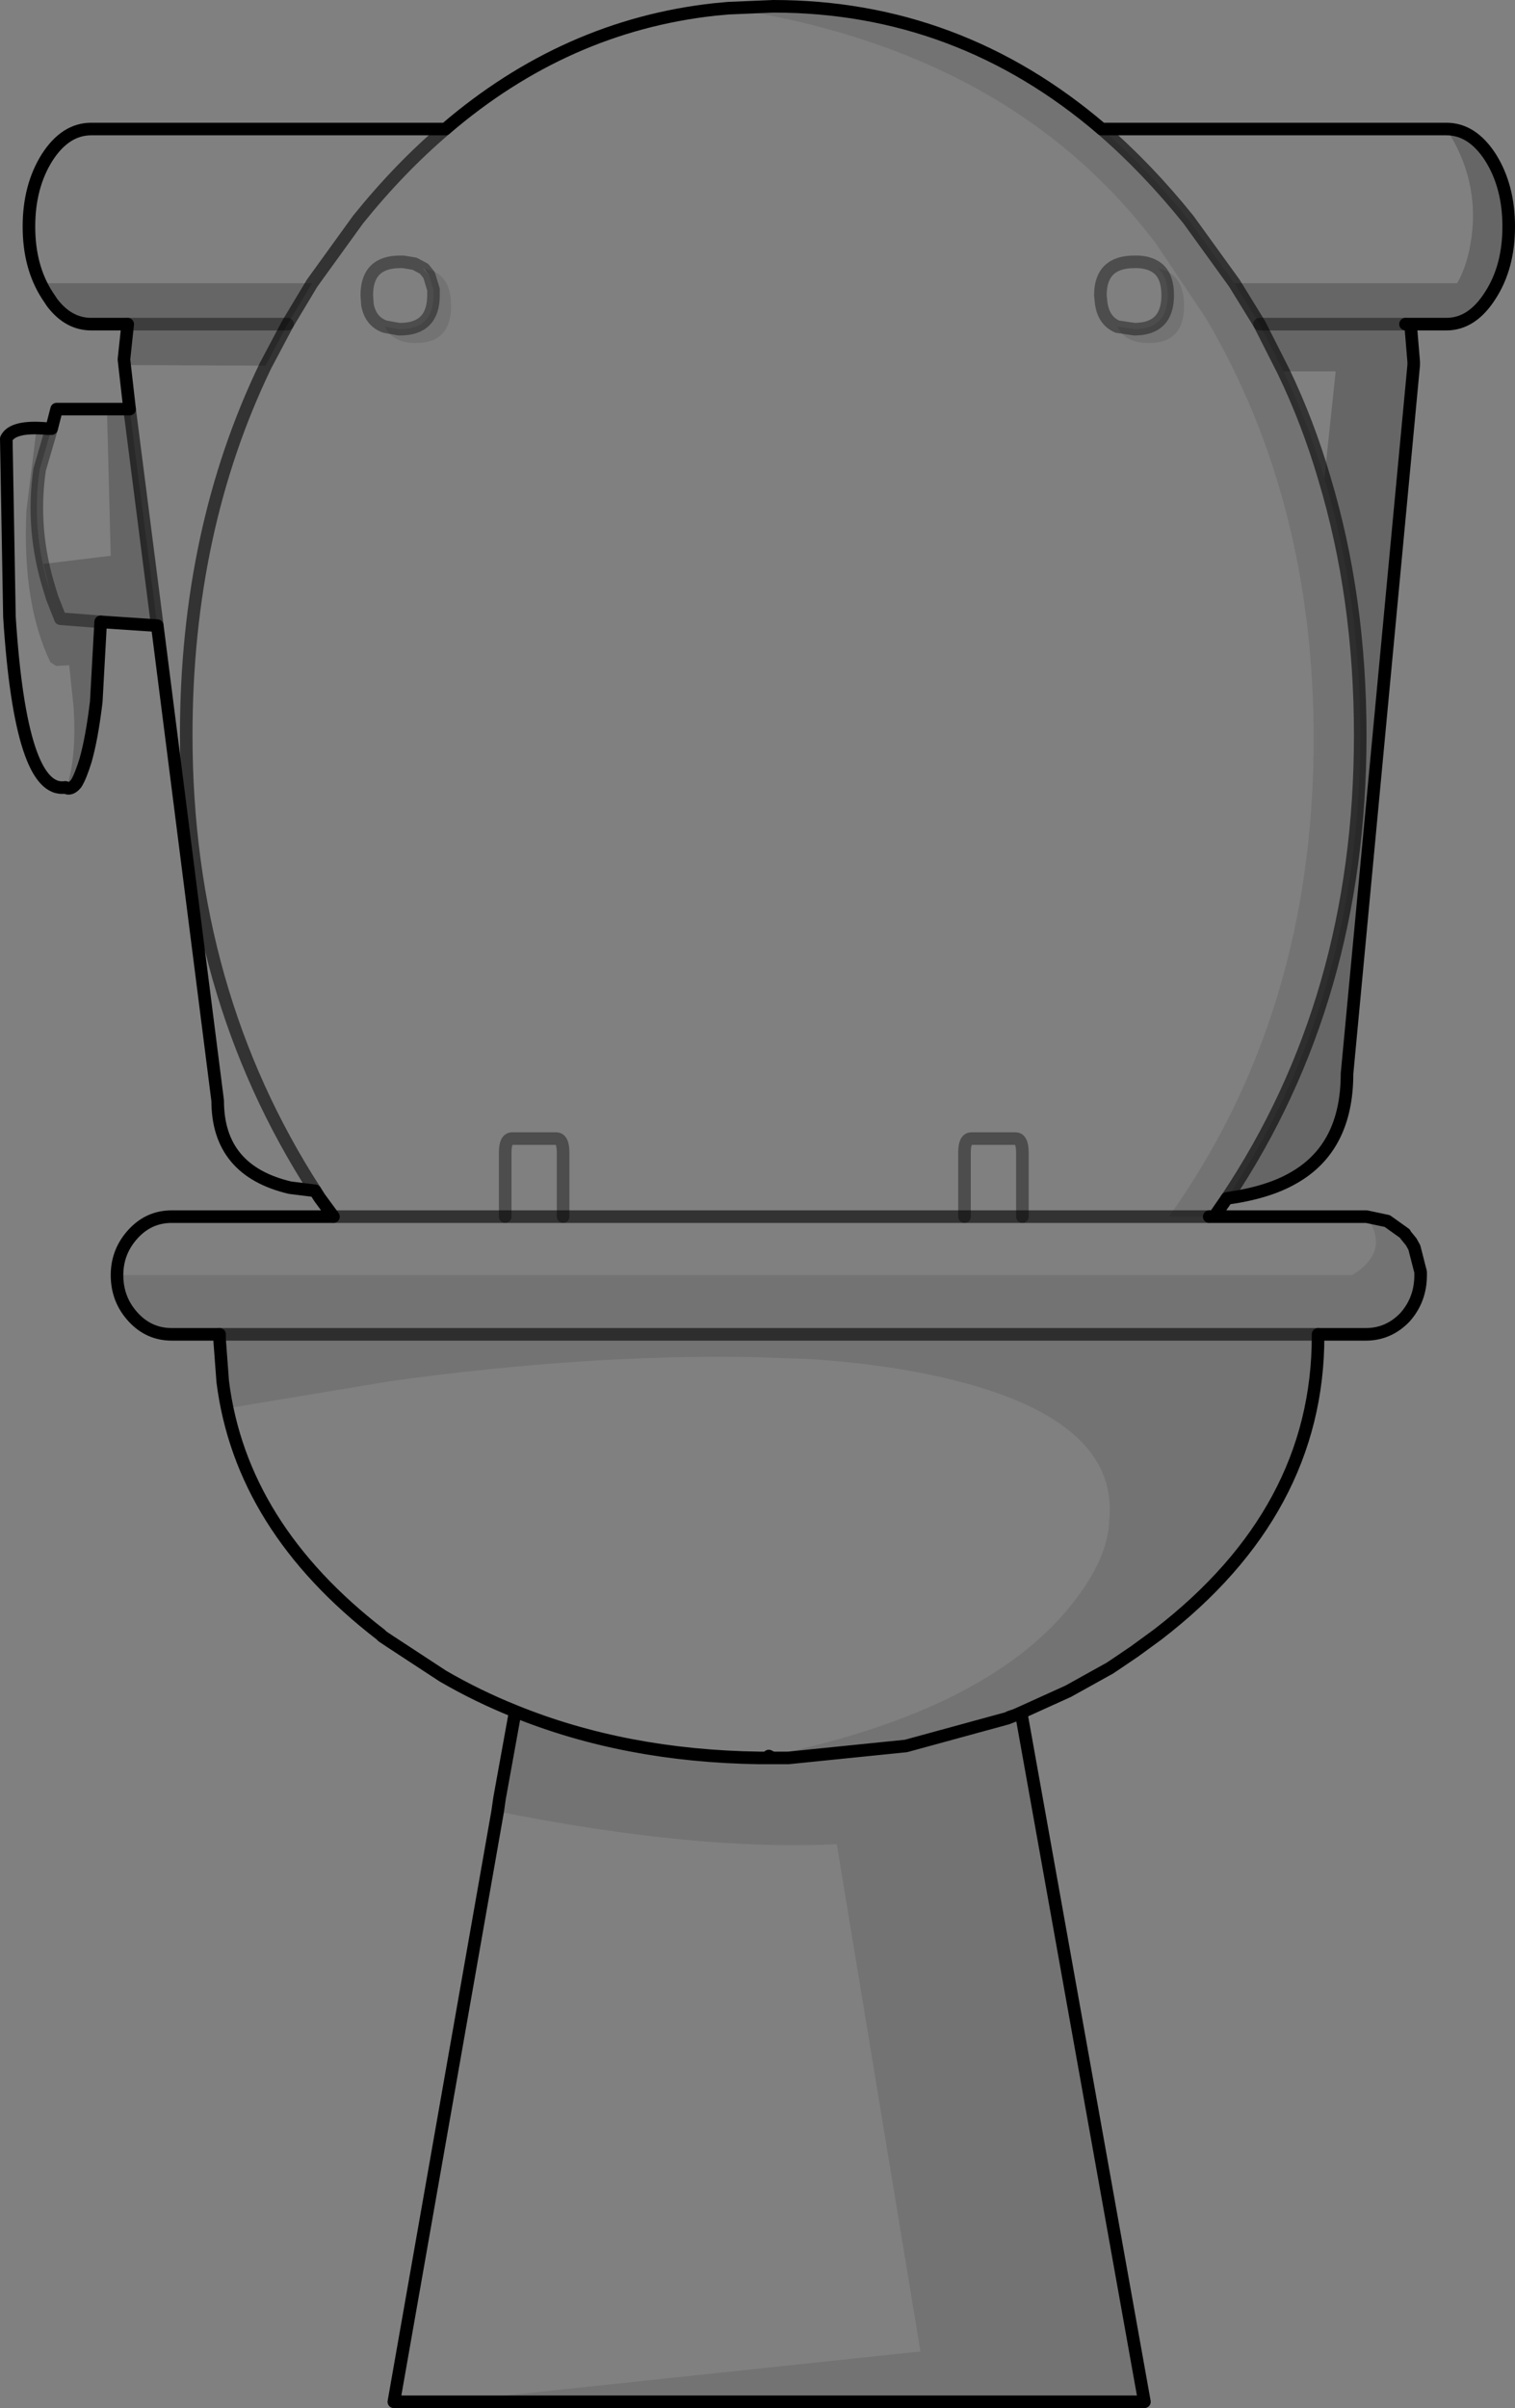 <?xml version="1.0" encoding="UTF-8" standalone="no"?>
<svg xmlns:xlink="http://www.w3.org/1999/xlink" height="191.3px" width="120.4px" xmlns="http://www.w3.org/2000/svg">
  <rect width="100%" height="100%" fill="#808080" stroke="none"/>
  <g transform="matrix(1.0, 0.0, 0.0, 1.0, 60.2, 95.65)">
    <path d="M51.95 3.0 L51.45 2.4 50.05 1.35 51.45 2.35 51.5 2.45 51.95 3.0" fill="#ffffff" fill-rule="evenodd" stroke="none"/>
    <path d="M0.15 44.0 L0.9 43.85 1.2 44.0 0.9 44.0 0.15 44.0 M19.85 40.85 L20.5 40.6 20.05 40.75 19.85 40.85 M27.95 36.9 L28.55 36.5 28.4 36.6 27.95 36.9 M-26.1 -73.8 L-26.55 -74.3 -26.5 -74.3 -26.1 -73.8 M-54.15 -33.4 Q-53.8 -33.95 -53.4 -35.25 -52.9 -37.0 -52.55 -39.9 L-52.55 -39.55 Q-53.1 -34.55 -54.15 -33.4 M-20.5 47.2 L-20.65 48.25 -20.7 48.25 -20.5 47.2" fill="#c7c7c7" fill-rule="evenodd" stroke="none"/>
    <path d="M54.75 -85.4 Q57.35 -81.4 56.75 -76.85 56.45 -74.6 55.6 -73.15 L37.9 -73.15 34.25 -78.2 Q30.95 -82.3 27.35 -85.4 L54.75 -85.4 M45.05 -57.65 Q43.75 -62.1 41.8 -66.15 L45.95 -66.15 45.05 -57.65 M-2.3 -95.0 Q19.7 -91.65 31.2 -76.9 L31.6 -76.4 35.65 -70.35 Q44.2 -55.85 44.2 -36.95 44.2 -15.15 32.7 1.0 L35.9 1.0 36.3 1.0 48.4 1.0 Q50.35 3.75 47.25 5.65 L-50.9 5.65 Q-50.9 3.75 -49.6 2.35 -48.35 1.0 -46.55 1.0 L-33.7 1.0 -34.8 -0.5 -35.15 -1.05 Q-45.4 -16.9 -45.4 -37.25 -45.4 -53.55 -39.1 -66.6 -45.4 -53.55 -45.4 -37.25 -45.4 -16.9 -35.15 -1.05 L-37.15 -1.3 Q-42.9 -2.65 -42.9 -8.2 L-47.7 -45.95 -49.9 -63.15 -50.3 -66.65 -39.1 -66.6 -37.35 -69.9 -35.4 -73.15 -31.75 -78.2 Q-28.45 -82.3 -24.8 -85.4 -28.45 -82.3 -31.75 -78.2 L-35.4 -73.15 -56.7 -73.15 -56.85 -72.95 -56.4 -72.15 -56.45 -72.2 Q-57.9 -74.45 -57.9 -77.65 -57.9 -80.85 -56.45 -83.15 -55.0 -85.4 -52.95 -85.4 L-24.8 -85.4 Q-15.25 -93.6 -3.4 -94.9 L-2.3 -95.0 M31.85 -74.3 Q31.25 -74.8 30.25 -74.85 L30.2 -74.85 30.1 -74.85 29.95 -74.85 Q27.25 -74.85 27.25 -72.2 L27.3 -71.7 Q27.45 -70.2 28.6 -69.7 27.45 -70.2 27.3 -71.7 L27.25 -72.2 Q27.25 -74.85 29.95 -74.85 L30.1 -74.85 30.2 -74.85 30.25 -74.85 Q31.25 -74.8 31.85 -74.3 32.6 -73.65 32.6 -72.2 32.6 -69.5 29.95 -69.5 L28.6 -69.7 Q29.2 -68.4 31.1 -68.4 33.9 -68.4 33.9 -71.35 33.9 -73.95 31.85 -74.3 M-20.05 1.0 L-33.7 1.0 -20.05 1.0 -20.05 -4.1 Q-20.05 -5.2 -19.5 -5.2 L-16.0 -5.2 Q-15.45 -5.2 -15.45 -4.1 L-15.45 1.0 -15.45 -4.1 Q-15.45 -5.2 -16.0 -5.2 L-19.5 -5.2 Q-20.05 -5.2 -20.05 -4.1 L-20.05 1.0 -15.45 1.0 16.45 1.0 -15.45 1.0 -20.05 1.0 M21.05 1.0 L21.05 -4.1 Q21.05 -5.2 20.5 -5.2 L17.0 -5.2 Q16.45 -5.2 16.45 -4.1 L16.45 1.0 16.45 -4.1 Q16.45 -5.2 17.0 -5.2 L20.5 -5.2 Q21.05 -5.2 21.05 -4.1 L21.05 1.0 32.7 1.0 21.05 1.0 16.45 1.0 21.05 1.0 M-42.5 14.1 L-42.25 15.6 -41.7 16.15 -29.05 14.05 Q-13.8 11.95 -0.7 12.15 L3.95 12.3 Q9.55 12.65 14.15 13.65 28.8 16.85 27.95 25.15 27.85 28.5 24.35 32.55 17.45 40.45 0.9 43.85 L0.15 44.0 Q-10.5 43.85 -19.25 40.3 -22.25 39.1 -25.0 37.5 L-29.2 34.75 -29.8 34.35 -29.9 34.25 -29.95 34.2 Q-41.05 25.65 -42.5 14.1 M-20.65 48.25 Q-4.9 51.4 6.3 50.85 L12.95 91.15 -24.75 95.15 -28.9 95.15 -20.65 48.25 M-29.6 -69.7 Q-30.75 -70.1 -31.0 -71.45 L-31.05 -72.2 Q-31.05 -74.85 -28.4 -74.85 L-28.25 -74.85 -28.15 -74.85 -27.25 -74.7 -26.5 -74.3 -27.25 -74.7 -28.15 -74.85 -28.25 -74.85 -28.4 -74.85 Q-31.05 -74.85 -31.05 -72.2 L-31.0 -71.45 Q-30.75 -70.1 -29.6 -69.7 -29.0 -68.4 -27.15 -68.4 -24.35 -68.4 -24.35 -71.35 -24.35 -74.0 -26.5 -74.3 L-26.55 -74.3 -26.1 -73.8 -25.75 -72.65 -25.75 -72.2 Q-25.75 -69.5 -28.4 -69.5 L-28.5 -69.5 -29.6 -69.7 M-56.1 -61.6 L-55.7 -63.15 -51.7 -63.15 -51.4 -51.5 -56.75 -50.85 -56.25 -48.8 Q-57.75 -53.55 -57.05 -58.35 L-56.1 -61.6 M-56.45 -61.6 L-57.3 -61.65 -57.3 -61.55 -58.1 -55.1 Q-58.45 -47.75 -56.2 -43.05 L-55.75 -42.75 -54.7 -42.8 -54.35 -39.45 Q-54.1 -35.55 -54.9 -33.1 -54.5 -33.05 -54.15 -33.4 -54.6 -32.85 -55.0 -33.1 -58.55 -32.55 -59.45 -46.65 L-59.7 -60.8 Q-59.2 -61.85 -56.45 -61.6" fill="#ffffff" fill-opacity="0.0" fill-rule="evenodd" stroke="none"/>
    <path d="M37.9 -73.15 L39.9 -69.9 41.8 -66.15 Q43.75 -62.1 45.05 -57.65 47.9 -48.2 47.9 -37.25 47.9 -16.3 37.3 -0.45 L36.3 1.0 35.9 1.0 32.7 1.0 Q44.2 -15.15 44.2 -36.95 44.2 -55.85 35.65 -70.35 L31.6 -76.4 31.2 -76.9 Q19.7 -91.65 -2.3 -95.0 L1.25 -95.15 Q15.95 -95.15 27.35 -85.4 30.95 -82.3 34.25 -78.2 L37.9 -73.15 M31.85 -74.3 Q33.9 -73.95 33.9 -71.35 33.9 -68.4 31.1 -68.4 29.2 -68.4 28.6 -69.7 L29.95 -69.5 Q32.6 -69.5 32.6 -72.2 32.6 -73.65 31.85 -74.3 M50.05 1.35 L51.45 2.4 51.95 3.0 52.2 3.45 52.7 5.4 52.7 5.65 Q52.7 7.6 51.45 9.0 50.15 10.35 48.35 10.35 L44.55 10.35 -42.75 10.35 44.55 10.35 44.55 10.5 Q44.55 24.4 31.8 34.2 L29.95 35.55 28.55 36.5 27.95 36.9 27.85 36.95 24.7 38.7 20.95 40.4 20.5 40.6 20.95 40.4 30.75 95.15 -24.75 95.15 12.95 91.15 6.3 50.85 Q-4.9 51.4 -20.65 48.25 L-20.5 47.2 -19.25 40.3 Q-10.5 43.85 0.15 44.0 L0.9 44.0 1.2 44.0 0.9 43.85 Q17.45 40.45 24.35 32.55 27.85 28.5 27.95 25.15 28.8 16.85 14.15 13.65 9.55 12.65 3.95 12.3 L-0.7 12.15 Q-13.8 11.95 -29.05 14.05 L-41.7 16.15 -42.25 15.6 -42.5 14.1 -42.75 10.75 -42.75 10.5 -42.75 10.35 -46.55 10.35 Q-48.35 10.35 -49.6 9.0 -50.9 7.6 -50.9 5.65 L47.25 5.65 Q50.35 3.75 48.4 1.0 L50.05 1.35 M19.85 40.85 L11.8 43.05 2.45 44.0 1.55 44.0 1.2 44.0 1.55 44.0 2.45 44.0 11.8 43.05 19.85 40.85 20.05 40.75 20.5 40.6 19.85 40.85 M-29.6 -69.7 L-28.5 -69.5 -28.4 -69.5 Q-25.75 -69.5 -25.75 -72.2 L-25.75 -72.65 -26.1 -73.8 -26.5 -74.3 Q-24.35 -74.0 -24.35 -71.35 -24.35 -68.4 -27.15 -68.4 -29.0 -68.4 -29.6 -69.7" fill="#000000" fill-opacity="0.102" fill-rule="evenodd" stroke="none"/>
    <path d="M37.9 -73.15 L55.6 -73.15 Q56.45 -74.6 56.75 -76.85 57.35 -81.4 54.75 -85.4 56.8 -85.4 58.25 -83.15 59.7 -80.85 59.7 -77.65 59.7 -74.45 58.25 -72.2 56.8 -69.9 54.75 -69.9 L51.9 -69.9 51.5 -69.9 51.9 -69.9 52.15 -66.9 52.15 -66.65 46.85 -10.35 Q46.85 -4.45 42.55 -2.05 40.55 -0.9 37.3 -0.45 47.9 -16.3 47.9 -37.25 47.9 -48.2 45.05 -57.65 L45.95 -66.15 41.8 -66.15 39.9 -69.9 37.9 -73.15 M51.5 -69.9 L39.9 -69.9 51.5 -69.9 M-35.4 -73.15 L-37.35 -69.9 -39.1 -66.6 -50.3 -66.65 -50.35 -67.1 -50.05 -69.9 -52.95 -69.9 Q-54.75 -69.9 -56.05 -71.6 L-56.45 -72.2 -56.4 -72.15 -56.85 -72.95 -56.7 -73.15 -35.4 -73.15 M-49.9 -63.15 L-47.7 -45.95 -52.2 -46.25 -52.55 -39.9 Q-52.9 -37.0 -53.4 -35.25 -53.8 -33.95 -54.15 -33.4 -54.5 -33.05 -54.9 -33.1 -54.1 -35.55 -54.35 -39.45 L-54.7 -42.8 -55.75 -42.75 -56.2 -43.05 Q-58.45 -47.75 -58.1 -55.1 L-57.3 -61.55 -57.3 -61.65 -56.45 -61.6 -56.2 -61.6 -56.1 -61.6 -57.05 -58.35 Q-57.75 -53.55 -56.25 -48.8 L-56.75 -50.85 -51.4 -51.5 -51.7 -63.15 -49.9 -63.15 M-37.35 -69.9 L-50.05 -69.9 -37.35 -69.9 M-56.25 -48.8 L-56.05 -48.15 -55.4 -46.5 -52.2 -46.25 -55.4 -46.5 -56.05 -48.15 -56.25 -48.8" fill="#000000" fill-opacity="0.2" fill-rule="evenodd" stroke="none"/>
    <path d="M51.5 -69.9 L51.9 -69.9 54.75 -69.9 Q56.8 -69.9 58.25 -72.2 59.7 -74.45 59.7 -77.65 59.7 -80.85 58.25 -83.15 56.8 -85.4 54.75 -85.4 L27.35 -85.4 Q15.95 -95.15 1.25 -95.15 L-2.3 -95.0 -3.4 -94.9 Q-15.25 -93.6 -24.8 -85.4 L-52.95 -85.4 Q-55.0 -85.4 -56.45 -83.15 -57.9 -80.85 -57.9 -77.65 -57.9 -74.45 -56.45 -72.2 L-56.05 -71.6 Q-54.75 -69.9 -52.95 -69.9 L-50.05 -69.9 -50.35 -67.1 -50.3 -66.65 -49.9 -63.15 -51.7 -63.15 -55.7 -63.15 -56.1 -61.6 -56.2 -61.6 -56.45 -61.6 Q-59.2 -61.85 -59.7 -60.8 L-59.45 -46.65 Q-58.55 -32.55 -55.0 -33.1 -54.6 -32.85 -54.15 -33.4 -53.8 -33.95 -53.4 -35.25 -52.9 -37.0 -52.55 -39.9 L-52.2 -46.25 -47.7 -45.95 -42.9 -8.2 Q-42.9 -2.65 -37.15 -1.3 L-35.15 -1.05 -34.8 -0.5 -33.7 1.0 -46.55 1.0 Q-48.35 1.0 -49.6 2.35 -50.9 3.75 -50.9 5.65 -50.9 7.6 -49.6 9.0 -48.35 10.35 -46.55 10.35 L-42.75 10.35 -42.75 10.5 -42.75 10.75 -42.5 14.1 Q-41.05 25.65 -29.95 34.2 L-29.9 34.25 -29.8 34.35 -29.2 34.75 -25.0 37.5 Q-22.25 39.1 -19.25 40.3 -10.5 43.85 0.15 44.0 L0.9 44.0 1.2 44.0 1.55 44.0 2.45 44.0 11.8 43.05 19.85 40.85 20.5 40.6 20.95 40.4 24.7 38.7 27.85 36.95 27.95 36.9 28.55 36.5 28.4 36.6 27.95 36.9 M37.3 -0.45 Q40.55 -0.9 42.55 -2.05 46.85 -4.45 46.85 -10.35 L52.15 -66.65 52.15 -66.9 51.9 -69.9 M35.9 1.0 L36.3 1.0 37.3 -0.45 M51.95 3.0 L51.5 2.45 51.45 2.35 50.05 1.35 48.4 1.0 36.3 1.0 M44.55 10.35 L48.35 10.35 Q50.15 10.35 51.45 9.0 52.7 7.6 52.7 5.65 L52.7 5.4 52.2 3.45 51.95 3.0 M28.55 36.5 L29.95 35.55 31.8 34.2 Q44.55 24.4 44.55 10.5 L44.55 10.35 M0.9 43.85 L1.2 44.0 M19.85 40.85 L20.05 40.75 20.5 40.6 M-20.65 48.25 L-28.9 95.15 -24.75 95.15 30.75 95.15 20.95 40.4 M-20.65 48.25 L-20.5 47.2 -19.25 40.3" fill="none" stroke="#000000" stroke-linecap="round" stroke-linejoin="round" stroke-width="1.0"/>
    <path d="M39.9 -69.9 L51.5 -69.9 M28.6 -69.7 Q27.45 -70.2 27.3 -71.7 L27.25 -72.2 Q27.25 -74.85 29.95 -74.85 L30.1 -74.85 30.2 -74.85 30.25 -74.85 Q31.25 -74.8 31.85 -74.3 32.6 -73.65 32.6 -72.2 32.6 -69.5 29.95 -69.5 L28.6 -69.7 M-20.05 1.0 L-20.05 -4.1 Q-20.05 -5.2 -19.5 -5.2 L-16.0 -5.2 Q-15.45 -5.2 -15.45 -4.1 L-15.45 1.0 M16.45 1.0 L16.45 -4.1 Q16.45 -5.2 17.0 -5.2 L20.5 -5.2 Q21.05 -5.2 21.05 -4.1 L21.05 1.0 M-26.5 -74.3 L-27.25 -74.7 -28.15 -74.85 -28.25 -74.85 -28.4 -74.85 Q-31.05 -74.85 -31.05 -72.2 L-31.0 -71.45 Q-30.75 -70.1 -29.6 -69.7 L-28.5 -69.5 -28.4 -69.5 Q-25.75 -69.5 -25.75 -72.2 L-25.75 -72.65 -26.1 -73.8 -26.5 -74.3 M-50.05 -69.9 L-37.35 -69.9 M-56.1 -61.6 L-57.05 -58.35 Q-57.75 -53.55 -56.25 -48.8 L-56.05 -48.15 -55.4 -46.5 -52.2 -46.25" fill="none" stroke="#000000" stroke-linecap="round" stroke-linejoin="round" stroke-opacity="0.4" stroke-width="1.0"/>
    <path d="M37.9 -73.15 L39.9 -69.9 41.8 -66.15 Q43.75 -62.1 45.05 -57.65 47.9 -48.2 47.9 -37.25 47.9 -16.3 37.3 -0.45 M27.35 -85.4 Q30.95 -82.3 34.25 -78.2 L37.9 -73.15 M32.7 1.0 L35.9 1.0 M-24.8 -85.4 Q-28.45 -82.3 -31.75 -78.2 L-35.4 -73.15 -37.35 -69.9 -39.1 -66.6 Q-45.4 -53.55 -45.4 -37.25 -45.4 -16.9 -35.15 -1.05 M-33.7 1.0 L-20.05 1.0 -15.45 1.0 16.45 1.0 21.05 1.0 32.7 1.0 M-42.75 10.35 L44.55 10.35 M-49.9 -63.15 L-47.7 -45.95" fill="none" stroke="#000000" stroke-linecap="round" stroke-linejoin="round" stroke-opacity="0.6" stroke-width="1.0"/>
  </g>
</svg>
